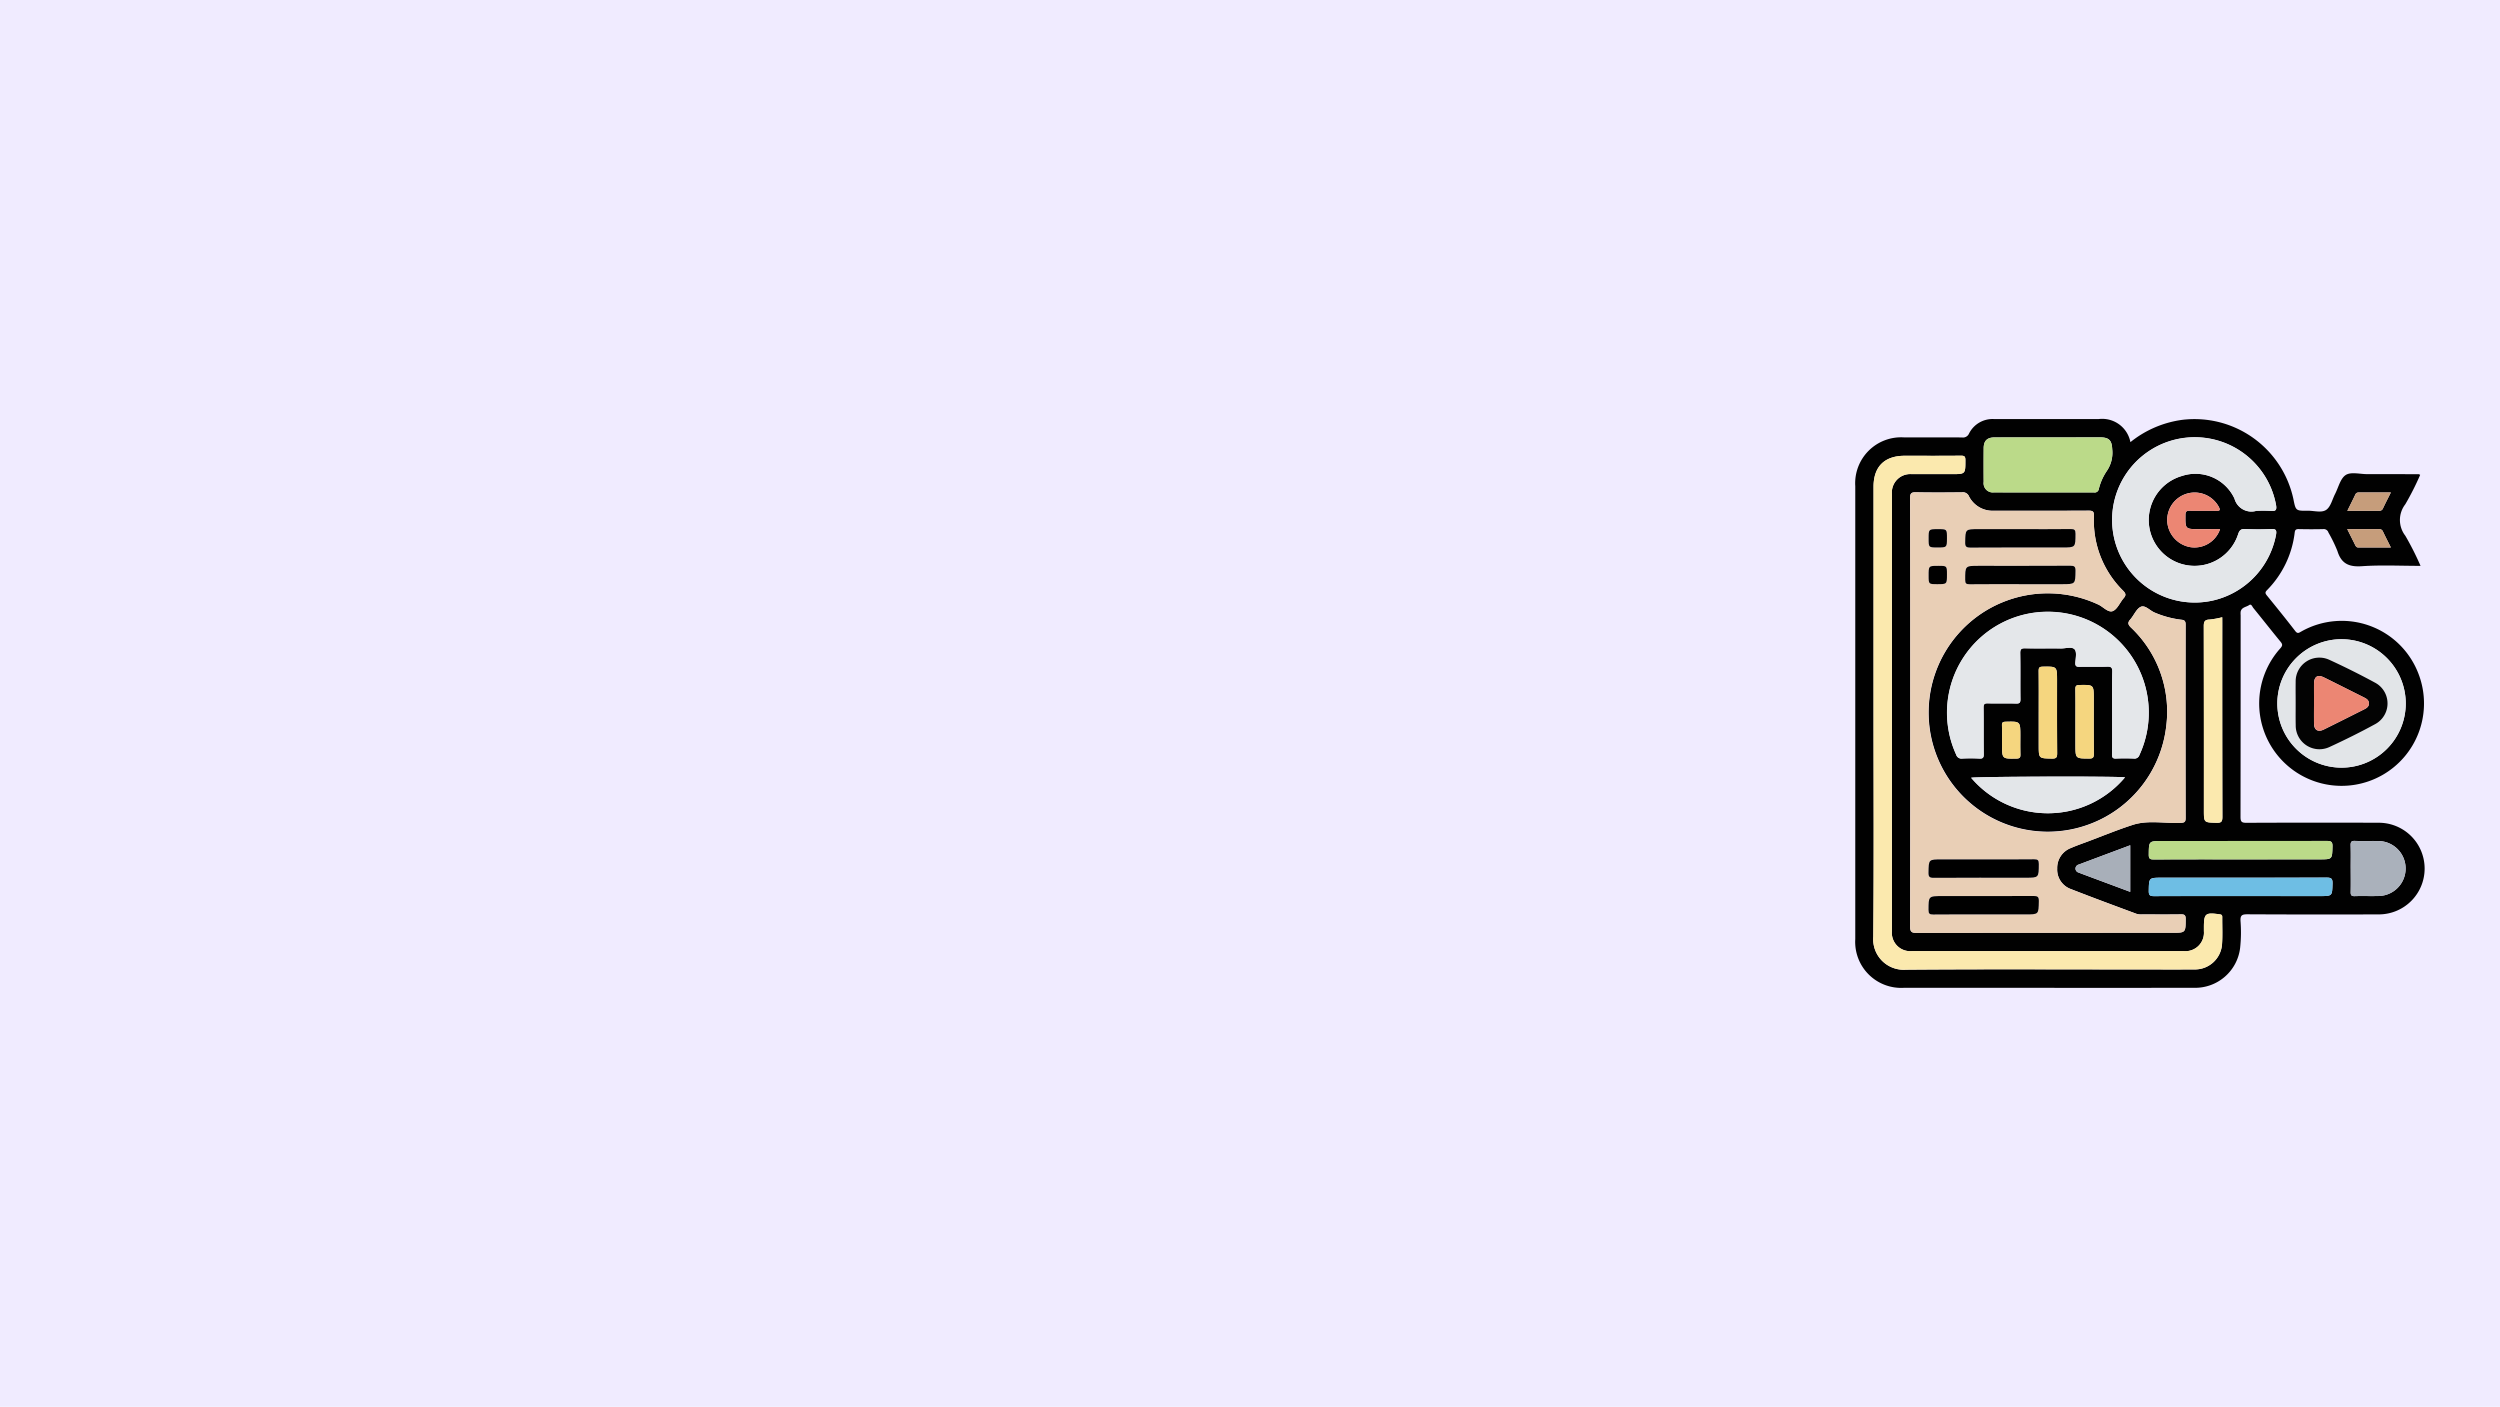 <svg xmlns="http://www.w3.org/2000/svg" width="295" height="166" viewBox="0 0 295 166">
  <g id="Grupo_980841" data-name="Grupo 980841" transform="translate(-1125 -5271.295)">
    <rect id="Rectángulo_306472" data-name="Rectángulo 306472" width="295" height="166" transform="translate(1125 5271.295)" fill="#e2d9ff" opacity="0.5"/>
    <g id="Grupo_952167" data-name="Grupo 952167" transform="translate(1155 -787.205)">
      <rect id="Rectángulo_34178" data-name="Rectángulo 34178" width="85" height="85" transform="translate(180 6099)" fill="none"/>
      <g id="Grupo_952168" data-name="Grupo 952168" transform="translate(-1970.731 5357.68)">
        <path id="Trazado_629142" data-name="Trazado 629142" d="M2192.12,752.994a12.369,12.369,0,0,1,6.173-2.64,11.941,11.941,0,0,1,13.057,9.35c.277,1.388.277,1.4,1.717,1.383.738-.009,1.62.281,2.173-.115.52-.372.7-1.221,1.028-1.858.4-.777.626-1.84,1.266-2.246.613-.39,1.66-.1,2.516-.1q3.045,0,6.09.007c.036,0,.073.032.172.079a32.675,32.675,0,0,1-1.754,3.467,3.034,3.034,0,0,0,.006,3.725,34.691,34.691,0,0,1,1.791,3.546c-2.382,0-4.661-.116-6.922.041-1.525.105-2.428-.3-2.886-1.793a16.889,16.889,0,0,0-1.061-2.18.572.572,0,0,0-.6-.407c-.969.026-1.94.021-2.909,0-.312-.006-.433.09-.471.4a11.584,11.584,0,0,1-3.273,6.809c-.209.218-.233.347-.03.6,1.141,1.4,2.274,2.8,3.374,4.228.275.358.453.188.71.046a9.688,9.688,0,0,1,13.873,5.12,9.724,9.724,0,1,1-16.347-3.137c.263-.3.281-.462.028-.769-1.088-1.322-2.144-2.672-3.225-4-.123-.15-.224-.514-.489-.33-.345.24-.894.247-1,.785a2.2,2.2,0,0,0,0,.405q0,11.907-.015,23.813c0,.568.139.691.7.689q7.782-.035,15.565-.007a5.407,5.407,0,1,1-.036,10.813q-7.715.028-15.429-.012c-.649,0-.833.138-.8.8a17.149,17.149,0,0,1-.047,3.174,5.344,5.344,0,0,1-5.465,4.7q-10.726.014-21.452,0-6.361,0-12.722,0a5.427,5.427,0,0,1-5.773-5.743q0-26.722,0-53.445a5.422,5.422,0,0,1,5.754-5.76c2.278,0,4.557-.008,6.835.007a.771.771,0,0,0,.833-.458,3.105,3.105,0,0,1,2.926-1.713q6.192,0,12.384,0A3.391,3.391,0,0,1,2192.12,752.994Zm-25.979,31.846q0,12.651-.016,25.3c0,.62.16.761.767.759q15.057-.03,30.115-.014c1.645,0,1.623,0,1.632-1.637,0-.475-.166-.541-.577-.536-1.511.021-3.023.011-4.534.006a1.981,1.981,0,0,1-.667-.061c-2.593-.964-5.189-1.919-7.764-2.929a2.442,2.442,0,0,1-1.618-2.431,2.51,2.51,0,0,1,1.635-2.423c.639-.277,1.3-.506,1.952-.751,1.769-.663,3.519-1.384,5.314-1.967,1.859-.6,3.8-.151,5.7-.246.442-.022.552-.127.552-.563q-.02-11.4,0-22.8c0-.382-.069-.564-.5-.6a11.355,11.355,0,0,1-3.119-.833c-.578-.222-1.142-.918-1.656-.7s-.809.985-1.237,1.477c-.318.366-.333.581.049.963a13.657,13.657,0,0,1,4.168,11.718,14.061,14.061,0,1,1-7.991-14.409c.576.273,1.165.98,1.7.758s.837-1.017,1.28-1.525c.3-.348.251-.549-.066-.874a11.584,11.584,0,0,1-3.444-8.8c.019-.562-.144-.65-.651-.648-3.722.02-7.444.012-11.166.01a3.117,3.117,0,0,1-2.933-1.706.776.776,0,0,0-.832-.466c-1.8.018-3.609.032-5.413-.007-.559-.012-.7.124-.7.692Q2166.157,772.223,2166.141,784.84Zm-4.331.069c0,8.817.048,17.634-.031,26.45a3.6,3.6,0,0,0,3.857,3.888c8.864-.073,17.729-.03,26.594-.03,2.481,0,4.962.011,7.443,0a3.205,3.205,0,0,0,3.255-2.911c.08-1.077.021-2.164.03-3.246,0-.2-.032-.306-.282-.341-1.725-.247-1.884-.121-1.885,1.582,0,.135,0,.271,0,.406a2.179,2.179,0,0,1-2.37,2.349q-16.037,0-32.075,0a2.169,2.169,0,0,1-2.37-2.346q0-25.808,0-51.616a2.169,2.169,0,0,1,2.322-2.324c1.579-.007,3.158,0,4.737,0,1.63,0,1.614,0,1.613-1.651,0-.413-.1-.528-.519-.524-2.21.023-4.421.011-6.631.011-2.4,0-3.688,1.278-3.688,3.656Q2161.809,771.582,2161.81,784.909Zm45.327-23.815a14.92,14.92,0,0,1,1.555.011c.587.061.716-.124.614-.694a9.755,9.755,0,1,0,0,3.5c.089-.514-.01-.7-.575-.668-1.012.05-2.031.048-3.043,0-.521-.025-.706.141-.865.638a5.393,5.393,0,0,1-5.724,3.678,5.409,5.409,0,0,1-.9-10.574,5.08,5.08,0,0,1,6.2,2.67,2.067,2.067,0,0,0,2.6,1.439A1.114,1.114,0,0,1,2207.136,761.093Zm-17.174,23.8c0,1.646.01,3.292-.008,4.938,0,.369.077.513.475.494.7-.033,1.4-.029,2.1,0a.6.6,0,0,0,.66-.419,11.9,11.9,0,1,0-21.626-.04.643.643,0,0,0,.7.461,18.561,18.561,0,0,1,2.029,0c.417.023.529-.095.523-.517-.025-1.826,0-3.653-.022-5.479-.006-.422.106-.53.523-.518,1.1.031,2.211-.013,3.315.022.431.013.519-.12.514-.527-.023-1.8.01-3.608-.023-5.411-.009-.49.14-.59.6-.579,1.4.031,2.8,0,4.2.017.556.007,1.291-.247,1.616.108.274.3.123,1.026.086,1.559-.031.452.153.51.54.5,1.06-.024,2.121.017,3.18-.02.483-.017.653.078.639.61C2189.936,781.694,2189.962,783.3,2189.962,784.9Zm27.067-8.648a7.577,7.577,0,1,0,7.582,7.556A7.6,7.6,0,0,0,2217.029,776.249Zm-34.653-23.815c-2.094,0-4.189,0-6.284,0-.885,0-1.281.4-1.287,1.274-.009,1.328-.01,2.657,0,3.985a1.085,1.085,0,0,0,1.2,1.228c3.941.008,7.882,0,11.823.006a.484.484,0,0,0,.564-.412,6.578,6.578,0,0,1,.92-2.089,3.816,3.816,0,0,0,.662-2.6c-.048-1.044-.375-1.4-1.447-1.4Q2185.45,752.431,2182.376,752.434Zm9.107,40.112c-1.316-.146-17.69-.092-18.159.053A11.891,11.891,0,0,0,2191.483,792.546Zm11.473-18.889a9.814,9.814,0,0,1-1.49.273c-.564.017-.689.23-.688.772q.029,10.85.013,21.7c0,1.5,0,1.469,1.484,1.511.562.016.7-.128.7-.693q-.032-11.424-.014-22.848Zm2.138,28.571h9.329c1.533,0,1.5,0,1.542-1.528.014-.556-.171-.649-.676-.647q-9.7.024-19.4.01c-1.611,0-1.589,0-1.607,1.6-.006.493.151.582.606.58C2198.289,802.218,2201.692,802.227,2205.094,802.227Zm-.044,4.33h9.4c1.507,0,1.478,0,1.519-1.483.015-.567-.138-.7-.7-.7-6.467.022-12.934.014-19.4.014-1.582,0-1.558,0-1.585,1.55-.009.509.126.63.63.626C2198.29,806.545,2201.67,806.557,2205.05,806.557Zm13.066-3.263c0,.923.015,1.846-.007,2.768-.009.361.066.517.472.5.967-.03,1.937.013,2.9-.018a3.242,3.242,0,0,0-.035-6.48c-.945-.025-1.892.021-2.836-.017-.447-.018-.517.152-.506.541C2218.133,801.492,2218.115,802.393,2218.115,803.294Zm-15.42-40.035h-2.419c-1.7,0-1.679,0-1.666-1.676,0-.457.179-.5.554-.5,1.036.02,2.073-.005,3.109.013.4.007.466-.087.283-.45a3.242,3.242,0,0,0-6.093,1.712,3.289,3.289,0,0,0,2.79,3.034A3.185,3.185,0,0,0,2202.7,763.258Zm-21.4,21.581v3.918c0,1.572,0,1.547,1.554,1.577.511.01.628-.127.624-.629-.026-2.859-.013-5.719-.013-8.579,0-1.679,0-1.666-1.69-1.641-.384.006-.488.111-.484.49C2181.312,781.6,2181.3,783.218,2181.3,784.839Zm10.8,21.222v-5.5c-2.062.772-4.075,1.525-6.087,2.281a.5.5,0,0,0-.37.437.492.492,0,0,0,.368.506c.48.189.965.367,1.448.548Zm-6.467-20.067v2.7c0,1.649,0,1.63,1.626,1.637.453,0,.552-.134.549-.564-.021-2.161-.01-4.322-.01-6.483,0-1.676,0-1.661-1.694-1.635-.39.006-.486.121-.479.494C2185.645,783.427,2185.631,784.711,2185.631,785.994Zm-8.662,2.116v.54c0,1.73,0,1.713,1.711,1.683.415-.007.471-.162.46-.512-.023-.719-.007-1.439-.007-2.158,0-1.73,0-1.719-1.711-1.68-.337.008-.483.069-.462.442C2176.992,786.984,2176.969,787.547,2176.969,788.109Zm45.884-29.181c-1.319,0-2.51,0-3.7,0-.214,0-.387.02-.495.25-.293.622-.605,1.235-.942,1.917,1.307,0,2.518,0,3.729,0a.45.45,0,0,0,.475-.281C2222.2,760.211,2222.51,759.617,2222.853,758.929Zm-5.148,4.33c.35.7.643,1.276.928,1.858.083.169.164.308.388.307,1.247-.005,2.495,0,3.832,0-.344-.69-.651-1.284-.936-1.888a.45.45,0,0,0-.477-.278C2220.229,763.262,2219.02,763.259,2217.7,763.259Z" fill="#010101"/>
        <path id="Trazado_629143" data-name="Trazado 629143" d="M2183.57,808.115q0-12.617-.014-25.234c0-.568.139-.7.7-.692,1.8.039,3.609.025,5.413.007a.776.776,0,0,1,.832.466,3.117,3.117,0,0,0,2.932,1.706c3.722,0,7.444.01,11.166-.01.507,0,.669.086.651.648a11.583,11.583,0,0,0,3.444,8.8c.317.324.369.526.066.874-.443.508-.737,1.3-1.28,1.525s-1.122-.485-1.7-.758a14.077,14.077,0,1,0,7.991,14.409,13.659,13.659,0,0,0-4.168-11.718c-.383-.381-.368-.6-.05-.963.428-.492.712-1.252,1.237-1.477s1.078.475,1.656.7a11.364,11.364,0,0,0,3.119.833c.428.036.5.218.5.6q-.016,11.4,0,22.8c0,.436-.109.541-.552.563-1.9.1-3.844-.357-5.7.246-1.8.583-3.545,1.3-5.314,1.967-.653.244-1.313.474-1.952.751a2.509,2.509,0,0,0-1.635,2.423,2.441,2.441,0,0,0,1.618,2.431c2.575,1.01,5.171,1.965,7.764,2.929a1.983,1.983,0,0,0,.667.061c1.511,0,3.023.015,4.534-.006.41-.006.579.061.577.536-.01,1.637.012,1.637-1.632,1.637q-15.058,0-30.115.014c-.607,0-.769-.139-.767-.759Q2183.589,820.766,2183.57,808.115Zm13.065-21.582h-5c-1.574,0-1.55,0-1.579,1.551-.01.505.118.629.625.626,3.605-.024,7.211-.013,10.816-.013,1.587,0,1.569,0,1.577-1.619,0-.44-.112-.562-.555-.556C2200.556,786.548,2198.6,786.534,2196.635,786.534Zm-.1,6.494h4.935c1.606,0,1.584,0,1.6-1.593.006-.485-.135-.585-.6-.583-3.605.02-7.211.011-10.817.011-1.625,0-1.606,0-1.6,1.661,0,.43.126.518.531.513C2192.568,793.016,2194.551,793.028,2196.534,793.028ZM2192.3,825.5h-5c-1.573,0-1.549,0-1.578,1.552-.01.507.121.628.627.625,3.6-.024,7.21-.013,10.816-.013,1.586,0,1.568,0,1.575-1.62,0-.442-.115-.56-.557-.555C2196.224,825.517,2194.263,825.5,2192.3,825.5Zm-.069,6.494h4.935c1.57,0,1.545,0,1.575-1.555.01-.514-.132-.625-.63-.621-3.583.023-7.166.012-10.749.012-1.651,0-1.633,0-1.641,1.624,0,.448.125.556.56.551C2188.267,831.984,2190.25,832,2192.233,832Zm-5.447-43.3c1.115,0,1.115,0,1.115-1.117,0-1.047,0-1.047-1.05-1.047-1.115,0-1.115,0-1.115,1.117C2185.736,788.7,2185.736,788.7,2186.786,788.7Zm.094,2.166c-1.145,0-1.145,0-1.145,1.155,0,1.009,0,1.009,1.021,1.009,1.144,0,1.144,0,1.144-1.155C2187.9,790.863,2187.9,790.863,2186.881,790.863Z" transform="translate(-17.43 -23.275)" fill="#e9cfb6"/>
        <path id="Trazado_629144" data-name="Trazado 629144" d="M2167.551,796.553q0-13.327,0-26.653c0-2.379,1.289-3.656,3.688-3.657,2.21,0,4.421.013,6.631-.011.424,0,.519.111.519.524,0,1.651.017,1.651-1.613,1.651-1.579,0-3.158-.005-4.737,0a2.169,2.169,0,0,0-2.322,2.324q0,25.808,0,51.615a2.169,2.169,0,0,0,2.37,2.346q16.038,0,32.075,0a2.179,2.179,0,0,0,2.37-2.349c0-.135,0-.271,0-.406,0-1.7.159-1.829,1.885-1.582.25.036.284.136.282.341-.009,1.082.049,2.169-.03,3.246a3.205,3.205,0,0,1-3.255,2.911c-2.481.015-4.963,0-7.443,0-8.865,0-17.73-.043-26.594.03a3.6,3.6,0,0,1-3.857-3.888C2167.6,814.187,2167.551,805.37,2167.551,796.553Z" transform="translate(-5.742 -11.645)" fill="#fbe9ae"/>
        <path id="Trazado_629145" data-name="Trazado 629145" d="M2288.606,766.912a1.13,1.13,0,0,0-.136,0,2.067,2.067,0,0,1-2.6-1.439,5.08,5.08,0,0,0-6.2-2.67,5.407,5.407,0,1,0,6.619,6.9c.158-.5.344-.663.864-.638,1.013.049,2.031.05,3.044,0,.565-.028.664.154.575.668a9.884,9.884,0,0,1-7.279,7.728,9.747,9.747,0,1,1,7.278-11.229c.1.57-.027.756-.614.694A14.942,14.942,0,0,0,2288.606,766.912Z" transform="translate(-81.47 -5.818)" fill="#e3e6e9"/>
        <path id="Trazado_629146" data-name="Trazado 629146" d="M2219.031,846.116c0-1.6-.027-3.2.015-4.8.014-.532-.156-.627-.639-.61-1.059.037-2.12,0-3.18.02-.387.009-.571-.049-.54-.5.037-.533.188-1.259-.087-1.559-.325-.355-1.06-.1-1.615-.108-1.4-.017-2.8.014-4.2-.017-.46-.01-.609.089-.6.579.032,1.8,0,3.608.022,5.412.005.407-.083.54-.514.527-1.1-.035-2.211.009-3.315-.022-.416-.012-.529.1-.523.518.025,1.826,0,3.653.021,5.479.006.423-.106.54-.523.517a18.566,18.566,0,0,0-2.029,0,.643.643,0,0,1-.7-.461,11.908,11.908,0,1,1,21.627.04.6.6,0,0,1-.66.419c-.7-.029-1.4-.032-2.1,0-.4.019-.48-.125-.476-.494C2219.042,849.409,2219.031,847.762,2219.031,846.116Z" transform="translate(-29.069 -61.219)" fill="#e4e7ea"/>
        <path id="Trazado_629147" data-name="Trazado 629147" d="M2350.96,846.135a7.577,7.577,0,1,1-7.576,7.562A7.6,7.6,0,0,1,2350.96,846.135Zm-5.41,7.582c0,.856-.014,1.713,0,2.568a2.8,2.8,0,0,0,4,2.563c1.814-.837,3.609-1.727,5.362-2.685a2.775,2.775,0,0,0-.01-4.908c-1.756-.954-3.548-1.847-5.363-2.682a2.8,2.8,0,0,0-3.994,2.577C2345.537,852,2345.55,852.861,2345.55,853.717Z" transform="translate(-133.931 -69.886)" fill="#e2e5e8"/>
        <path id="Trazado_629148" data-name="Trazado 629148" d="M2223.126,758.283q3.074,0,6.148,0c1.072,0,1.4.354,1.447,1.4a3.818,3.818,0,0,1-.662,2.6,6.583,6.583,0,0,0-.92,2.089.484.484,0,0,1-.564.412c-3.941-.008-7.882,0-11.823-.006a1.085,1.085,0,0,1-1.2-1.228q-.017-1.993,0-3.985c.006-.878.4-1.271,1.287-1.274C2218.938,758.278,2221.032,758.283,2223.126,758.283Z" transform="translate(-40.75 -5.849)" fill="#bbda89"/>
        <path id="Trazado_629149" data-name="Trazado 629149" d="M2228.267,906.02a11.891,11.891,0,0,1-18.159.053C2210.578,905.928,2226.951,905.874,2228.267,906.02Z" transform="translate(-36.784 -113.474)" fill="#e3e6e9"/>
        <path id="Trazado_629150" data-name="Trazado 629150" d="M2313.559,836.573v.715q0,11.424.014,22.848c0,.565-.133.708-.7.693-1.483-.042-1.484-.013-1.484-1.511q0-10.85-.012-21.7c0-.542.124-.755.688-.772A9.818,9.818,0,0,0,2313.559,836.573Z" transform="translate(-110.604 -62.917)" fill="#fbe9ae"/>
        <path id="Trazado_629151" data-name="Trazado 629151" d="M2298.227,936.116c-3.4,0-6.8-.009-10.208.011-.456,0-.612-.087-.606-.58.019-1.6,0-1.6,1.607-1.6q9.7,0,19.4-.011c.5,0,.69.092.676.647-.038,1.527-.009,1.527-1.542,1.527Z" transform="translate(-93.132 -133.889)" fill="#bbda89"/>
        <path id="Trazado_629152" data-name="Trazado 629152" d="M2298.181,952.08c-3.38,0-6.76-.012-10.139.012-.5,0-.639-.117-.63-.626.027-1.55,0-1.55,1.585-1.55,6.467,0,12.934.008,19.4-.014.561,0,.714.129.7.7-.041,1.482-.011,1.483-1.518,1.483Z" transform="translate(-93.132 -145.523)" fill="#6ebee4"/>
        <path id="Trazado_629153" data-name="Trazado 629153" d="M2375.311,937.177c0-.9.018-1.8-.008-2.7-.011-.389.059-.559.506-.541.944.038,1.891-.007,2.836.017a3.242,3.242,0,0,1,.035,6.48c-.967.031-1.937-.012-2.9.018-.406.013-.48-.143-.472-.5C2375.326,939.023,2375.311,938.1,2375.311,937.177Z" transform="translate(-157.196 -133.883)" fill="#aab1bb"/>
        <path id="Trazado_629154" data-name="Trazado 629154" d="M2301.688,786.606a3.185,3.185,0,0,1-3.441,2.138,3.289,3.289,0,0,1-2.79-3.034A3.242,3.242,0,0,1,2301.55,784c.183.362.116.457-.283.449-1.036-.019-2.073.007-3.11-.013-.375-.007-.55.04-.554.5-.013,1.676-.034,1.676,1.666,1.676Z" transform="translate(-98.992 -23.347)" fill="#ec8673"/>
        <path id="Trazado_629155" data-name="Trazado 629155" d="M2239.509,863.414c0-1.621.011-3.243-.008-4.863,0-.379.1-.484.484-.49,1.69-.025,1.69-.038,1.69,1.641,0,2.859-.013,5.719.013,8.579,0,.5-.113.638-.624.629-1.553-.029-1.554,0-1.554-1.577Z" transform="translate(-58.209 -78.574)" fill="#f5d67f"/>
        <path id="Trazado_629156" data-name="Trazado 629156" d="M2262,941.306l-4.64-1.732c-.484-.181-.969-.359-1.448-.548a.492.492,0,0,1-.368-.506.5.5,0,0,1,.37-.437c2.011-.756,4.024-1.509,6.087-2.281Z" transform="translate(-69.901 -135.245)" fill="#a8afb9"/>
        <path id="Trazado_629157" data-name="Trazado 629157" d="M2255.487,870.387c0-1.283.013-2.566-.008-3.849-.006-.373.09-.488.479-.494,1.694-.026,1.694-.04,1.694,1.636,0,2.161-.012,4.322.01,6.483,0,.43-.1.565-.549.564-1.626-.008-1.626.012-1.626-1.637Z" transform="translate(-69.855 -84.394)" fill="#f5d67f"/>
        <path id="Trazado_629158" data-name="Trazado 629158" d="M2223.528,884.139c0-.562.023-1.125-.008-1.686-.021-.372.125-.434.462-.442,1.711-.04,1.711-.05,1.711,1.68,0,.719-.016,1.439.007,2.158.011.351-.045.505-.46.512-1.711.03-1.711.047-1.711-1.683Z" transform="translate(-46.559 -96.029)" fill="#f5d67f"/>
        <path id="Trazado_629159" data-name="Trazado 629159" d="M2379,782.239c-.343.689-.65,1.283-.934,1.886a.45.45,0,0,1-.475.281c-1.211-.008-2.422,0-3.729,0,.337-.682.649-1.3.942-1.917.108-.23.281-.25.495-.25C2376.486,782.241,2377.677,782.239,2379,782.239Z" transform="translate(-156.143 -23.311)" fill="#c69d7b"/>
        <path id="Trazado_629160" data-name="Trazado 629160" d="M2373.822,798.208c1.314,0,2.524,0,3.735,0a.449.449,0,0,1,.477.278c.285.6.592,1.2.936,1.888-1.337,0-2.584,0-3.832,0-.224,0-.305-.138-.388-.307C2374.465,799.484,2374.171,798.906,2373.822,798.208Z" transform="translate(-156.117 -34.95)" fill="#c69d7b"/>
        <path id="Trazado_629161" data-name="Trazado 629161" d="M2214.107,798.188c1.961,0,3.921.014,5.881-.011.443-.005.557.116.555.556-.007,1.619.01,1.619-1.577,1.619-3.606,0-7.211-.011-10.816.013-.507,0-.635-.121-.625-.626.029-1.551.005-1.551,1.579-1.551Z" transform="translate(-34.902 -34.929)"/>
        <path id="Trazado_629162" data-name="Trazado 629162" d="M2214.01,816.323c-1.983,0-3.966-.011-5.949.01-.405,0-.53-.083-.531-.513,0-1.661-.02-1.661,1.6-1.661,3.606,0,7.211.009,10.817-.011.463,0,.6.1.6.583-.021,1.592,0,1.593-1.6,1.593Z" transform="translate(-34.906 -46.571)"/>
        <path id="Trazado_629163" data-name="Trazado 629163" d="M2198.129,941.937c1.961,0,3.921.014,5.881-.011.441-.005.559.113.557.555-.007,1.62.01,1.62-1.576,1.62-3.605,0-7.211-.011-10.816.013-.505,0-.636-.118-.627-.625.029-1.552,0-1.552,1.578-1.552Z" transform="translate(-23.256 -139.71)"/>
        <path id="Trazado_629164" data-name="Trazado 629164" d="M2198.065,960.069c-1.983,0-3.967-.013-5.949.01-.435.005-.562-.1-.56-.551.008-1.624-.01-1.624,1.641-1.624,3.583,0,7.166.011,10.749-.012.5,0,.64.108.63.621-.03,1.555-.005,1.556-1.575,1.556Z" transform="translate(-23.262 -151.347)"/>
        <path id="Trazado_629165" data-name="Trazado 629165" d="M2192.651,800.381c-1.05,0-1.05,0-1.05-1.047,0-1.117,0-1.117,1.115-1.117,1.05,0,1.05,0,1.05,1.047C2193.765,800.381,2193.765,800.381,2192.651,800.381Z" transform="translate(-23.294 -34.959)"/>
        <path id="Trazado_629166" data-name="Trazado 629166" d="M2192.745,814.189c1.021,0,1.021,0,1.021,1.009,0,1.155,0,1.155-1.144,1.155-1.021,0-1.021,0-1.021-1.009C2191.6,814.189,2191.6,814.189,2192.745,814.189Z" transform="translate(-23.294 -46.601)"/>
        <path id="Trazado_629167" data-name="Trazado 629167" d="M2351.356,859.537c0-.856-.013-1.712,0-2.568a2.8,2.8,0,0,1,3.994-2.576c1.815.835,3.608,1.728,5.364,2.682a2.775,2.775,0,0,1,.01,4.908c-1.753.958-3.548,1.848-5.362,2.685a2.8,2.8,0,0,1-4-2.563C2351.343,861.25,2351.356,860.393,2351.356,859.537Zm2.166-.034c0,.809-.012,1.619,0,2.428.015.731.468,1.017,1.122.695,1.612-.792,3.213-1.605,4.82-2.407.3-.148.548-.331.54-.7s-.271-.537-.565-.684c-1.587-.791-3.168-1.595-4.758-2.379-.737-.364-1.151-.088-1.161.755C2353.516,857.974,2353.523,858.739,2353.523,859.5Z" transform="translate(-139.738 -75.707)" fill="#030303"/>
        <path id="Trazado_629168" data-name="Trazado 629168" d="M2359.349,865.357c0-.764-.007-1.529,0-2.293.009-.843.423-1.119,1.16-.756,1.59.785,3.171,1.588,4.758,2.379.295.147.556.316.565.684s-.243.553-.539.7c-1.606.8-3.208,1.616-4.82,2.407-.655.322-1.107.036-1.122-.695C2359.337,866.976,2359.35,866.167,2359.349,865.357Z" transform="translate(-145.565 -81.561)" fill="#ec8673"/>
      </g>
    </g>
  </g>
</svg>
